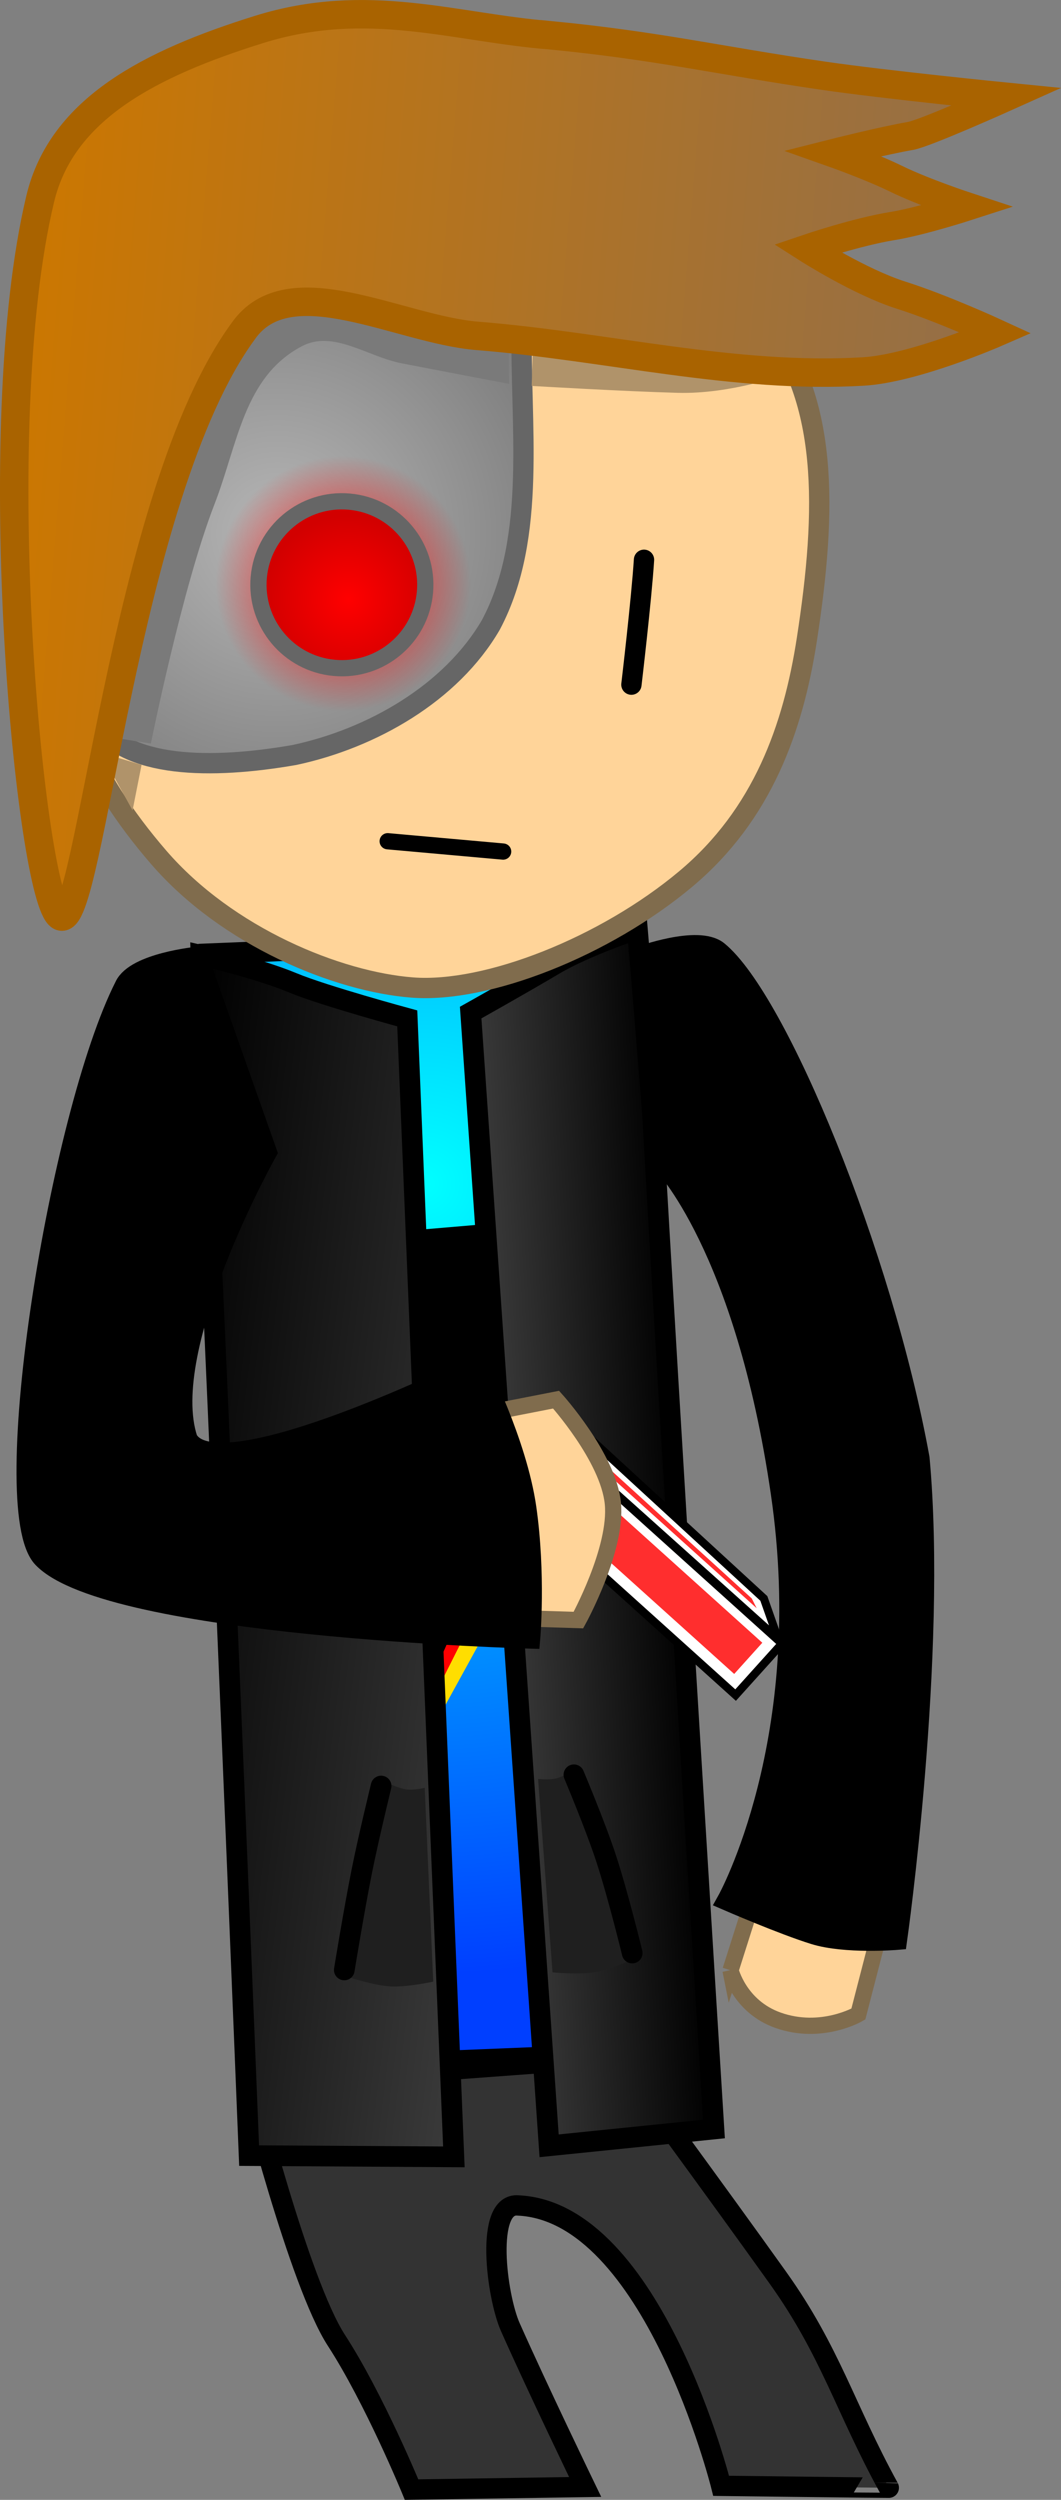 <svg xmlns="http://www.w3.org/2000/svg" xmlns:xlink="http://www.w3.org/1999/xlink" width="130.632" height="307.648" version="1.1" viewBox="0 0 130.632 307.648"><rect x="0" y="0" width="130.632" height="307.648" fill="#808080" stroke="none"/><defs><radialGradient id="color-1" cx="229.691" cy="144.663" r="97.283" gradientUnits="userSpaceOnUse"><stop offset="0" stop-color="#0ff"/><stop offset="1" stop-color="#003fff"/></radialGradient><linearGradient id="color-2" x1="238.851" x2="261.414" y1="188.644" y2="187.441" gradientUnits="userSpaceOnUse"><stop offset="0" stop-color="#3b3b3b"/><stop offset="1" stop-color="#000"/></linearGradient><linearGradient id="color-3" x1="193.378" x2="241.758" y1="188.969" y2="194.841" gradientUnits="userSpaceOnUse"><stop offset="0" stop-color="#000"/><stop offset="1" stop-color="#3b3b3b"/></linearGradient><radialGradient id="color-4" cx="211.562" cy="64.672" r="51.995" gradientUnits="userSpaceOnUse"><stop offset="0" stop-color="#b6b6b6"/><stop offset="1" stop-color="#666"/></radialGradient><radialGradient id="color-5" cx="219.693" cy="70.796" r="15.718" gradientUnits="userSpaceOnUse"><stop offset="0" stop-color="red"/><stop offset="1" stop-color="red" stop-opacity="0"/></radialGradient><radialGradient id="color-6" cx="220.334" cy="72.716" r="10.271" gradientUnits="userSpaceOnUse"><stop offset="0" stop-color="red"/><stop offset="1" stop-color="#d20000"/></radialGradient><linearGradient id="color-7" x1="182.147" x2="301.454" y1="-1.788" y2="7.865" gradientUnits="userSpaceOnUse"><stop offset="0" stop-color="#c70"/><stop offset="1" stop-color="#946f48"/></linearGradient></defs><g><g fill-rule="nonzero" stroke-dashoffset="0" stroke-linejoin="miter" stroke-miterlimit="10" data-paper-data="{&quot;isPaintingLayer&quot;:true}" transform="translate(-177.433,1.026)" style="mix-blend-mode:normal"><path fill="#333" stroke="#000" stroke-linecap="butt" stroke-width="2.5" d="M253.496,252.168c0,0 12.016,16.332 19.706,27.106c6.505,9.113 8.271,16.042 13.661,25.856c0.009,0.016 -20.641,-0.235 -20.641,-0.235c0,0 -8.404,-33.73 -24.984,-34.504c-4.149,-0.404 -2.668,11.162 -0.974,14.972c3.427,7.707 9.215,19.673 9.215,19.673l-21.372,0.322c0,0 -4.6,-11.195 -9.252,-18.36c-4.62,-7.117 -10.756,-31.488 -10.756,-31.488z" data-paper-data="{&quot;origPos&quot;:null,&quot;index&quot;:null}"/><path id="ID0.9171315478160977" fill="url(#color-1)" stroke="#000" stroke-linecap="butt" stroke-width="2.543" d="M203.197,116.345l51.107,-2.083l6.757,137.187l-50.278,2.038z" data-paper-data="{&quot;origPos&quot;:null,&quot;index&quot;:null,&quot;origRot&quot;:0}"/><g stroke="#000" stroke-linecap="butt" stroke-width="0" data-paper-data="{&quot;origPos&quot;:null,&quot;index&quot;:null,&quot;origRot&quot;:0}"><path fill="#ffde00" d="M233.257,190.501l-4.542,0.316l5.484,-20.916l-5.066,0.81l4.124,-17.26l16.207,-1.381l-5.03,13.178l3.47,-0.377l-5.589,19.994l3.052,0.115l-17.45,31.753z" data-paper-data="{&quot;index&quot;:null,&quot;origPos&quot;:null}"/><path fill="red" d="M231.721,187.485l-4.542,0.316l5.484,-20.916l-5.066,0.81l4.124,-17.26l16.207,-1.381l-5.03,13.178l3.47,-0.377l-5.589,19.994l3.052,0.115l-16.064,31.937z" data-paper-data="{&quot;index&quot;:null,&quot;origPos&quot;:null}"/><path fill="#000" d="M228.963,187.374l-4.542,0.316l5.484,-20.916l-5.066,0.81l4.124,-17.26l16.207,-1.381l-5.03,13.178l3.47,-0.377l-5.589,19.994l3.052,0.115l-13.402,30.246z" data-paper-data="{&quot;index&quot;:null,&quot;origPos&quot;:null}"/></g><path id="ID0.5423141438513994" fill="url(#color-2)" stroke="#000" stroke-linecap="round" stroke-width="2.543" d="M235.382,123.588c0,0 6.235,-3.491 10.218,-5.858c3.989,-2.371 10.31,-4.417 10.31,-4.417c0,0 1.76,20.933 1.904,23.537c1.645,29.777 7.521,124.132 7.521,124.132l-20.293,2.067z" data-paper-data="{&quot;origPos&quot;:null,&quot;index&quot;:null,&quot;origRot&quot;:0}"/><path id="ID0.5423141438513994" fill="url(#color-3)" stroke="#000" stroke-linecap="round" stroke-width="2.543" d="M233.315,264.411l-25.211,-0.155c0,0 -3.764,-94.021 -5.296,-123.804c-0.134,-2.604 -0.639,-23.916 -0.639,-23.916c0,0 6.899,1.553 11.36,3.41c3.786,1.575 14.046,4.358 14.046,4.358z" data-paper-data="{&quot;origPos&quot;:null,&quot;index&quot;:null,&quot;origRot&quot;:0}"/><path fill="#1f1f1f" stroke="#000" stroke-linecap="butt" stroke-width="0" d="M250.742,241.671c-2.041,0.353 -5.281,0.032 -5.281,0.032l-1.776,-23.804c0,0 1.441,0.171 2.341,-0.092c1.057,-0.308 2.674,-1.371 2.674,-1.371l7.041,23.492c0,0 -3.028,1.404 -4.999,1.744z" data-paper-data="{&quot;origPos&quot;:null,&quot;index&quot;:null,&quot;origRot&quot;:0}"/><path fill="none" stroke="#000" stroke-linecap="round" stroke-width="2.543" d="M248.095,217.387c0,0 2.667,6.328 3.959,10.279c1.509,4.613 3.218,11.663 3.218,11.663" data-paper-data="{&quot;origPos&quot;:null,&quot;origRot&quot;:0,&quot;index&quot;:null}"/><path fill="#1f1f1f" stroke="#000" stroke-linecap="butt" stroke-width="0" d="M220.353,242.294l4.216,-24.159c0,0 1.731,0.865 2.817,1.046c0.925,0.155 2.336,-0.185 2.336,-0.185l1.049,23.847c0,0 -3.18,0.701 -5.248,0.593c-1.997,-0.105 -5.17,-1.141 -5.17,-1.141z" data-paper-data="{&quot;origPos&quot;:null,&quot;origRot&quot;:0}"/><path fill="none" stroke="#000" stroke-linecap="round" stroke-width="2.543" d="M219.822,241.408c0,0 1.214,-7.449 2.167,-12.207c0.816,-4.075 2.367,-10.428 2.367,-10.428" data-paper-data="{&quot;origPos&quot;:null,&quot;origRot&quot;:0}"/><path fill="#ffd499" stroke="#806c4d" stroke-linecap="butt" stroke-width="2" d="M267.376,241.445l4.964,-15.633l14.771,5.563l-3.995,15.462c0,0 -4.552,2.654 -9.889,0.763c-4.771,-1.691 -5.851,-6.156 -5.851,-6.156z" data-paper-data="{&quot;origRot&quot;:0,&quot;origPos&quot;:null,&quot;index&quot;:null}"/><path id="ID0.5423141438513994" fill="#000" stroke="#000" stroke-linecap="round" stroke-width="2.543" d="M256.192,116.726c0,0 7.199,-2.653 9.626,-0.67c7.281,5.948 20.214,37.19 24.794,62.38c2.222,24.048 -2.757,59.232 -2.757,59.232c0,0 -6.319,0.522 -10.157,-0.664c-3.838,-1.185 -10.698,-4.16 -10.698,-4.16c0,0 11.033,-19.775 6.601,-50.163c-4.432,-30.389 -14.595,-40.639 -14.595,-40.639z" data-paper-data="{&quot;origPos&quot;:null,&quot;index&quot;:null,&quot;origRot&quot;:0}"/><g stroke="#000" data-paper-data="{&quot;origRot&quot;:0,&quot;origPos&quot;:null}"><path fill="#fff" stroke-linecap="butt" stroke-width="1" d="M242.719,184.804l5.706,-6.333l25.282,22.779l-5.706,6.333z" data-paper-data="{&quot;origPos&quot;:null}"/><path fill="#fff" stroke-linecap="butt" stroke-width="1" d="M240.496,179.441l5.904,-6.605l2.026,6.207l-5.585,5.729z" data-paper-data="{&quot;origPos&quot;:null}"/><path fill="#fff" stroke-linecap="butt" stroke-width="1" d="M248.887,178.846l-1.899,-5.669l24.49,22.51l1.756,4.993z" data-paper-data="{&quot;origPos&quot;:null}"/><path fill="#ff2e2e" stroke-linecap="butt" stroke-width="0" d="M245.298,184.682l3.461,-3.842l22.531,20.3l-3.461,3.842z" data-paper-data="{&quot;origPos&quot;:null}"/><path fill="#ff2e2e" stroke-linecap="butt" stroke-width="0" d="M249.833,178.186l-0.098,-0.935l20.257,18.439l0.607,1.205z" data-paper-data="{&quot;origPos&quot;:null}"/><path fill="none" stroke-linecap="round" stroke-width=".5" d="M245.33,181.445l-2.013,-4.447" data-paper-data="{&quot;origPos&quot;:null}"/></g><path fill="#ffd499" stroke="#806c4d" stroke-linecap="butt" stroke-width="2" d="M224.602,197.602l-4.574,-21.319l25.872,-5.06c0,0 6.416,7.102 6.988,12.746c0.572,5.644 -4.239,14.381 -4.239,14.381z" data-paper-data="{&quot;origRot&quot;:0,&quot;origPos&quot;:null,&quot;index&quot;:null}"/><path id="ID0.5423141438513994" fill="#000" stroke="#000" stroke-linecap="round" stroke-width="2.543" d="M210.258,140.764c0,0 -13.496,24.056 -9.756,35.343c3.739,6.787 35.665,-9.137 35.665,-9.137c0,0 4.876,9.483 6.036,17.611c1.16,8.129 0.477,16.01 0.477,16.01c0,0 -51.787,-1.393 -59.958,-9.909c-5.765,-6.009 2.078,-54.527 10.09,-70.347c1.322,-2.842 8.957,-3.587 8.957,-3.587z" data-paper-data="{&quot;origPos&quot;:null,&quot;index&quot;:null,&quot;origRot&quot;:0}"/><g data-paper-data="{&quot;origPos&quot;:null,&quot;origRot&quot;:0}"><path id="ID0.7719937418587506" fill="#ffd499" stroke="#806c4d" stroke-linecap="butt" stroke-width="2.5" d="M236.348,20.226c14.044,1.134 26.314,7.779 34.793,17.6c8.479,9.822 8.072,24.023 5.635,39.827c-1.679,10.889 -5.437,21.558 -14.918,29.498c-9.951,8.333 -24.459,14.055 -33.64,13.355c-9.181,-0.699 -22.778,-6.214 -31.257,-16.034c-8.479,-9.822 -13.388,-20.337 -12.267,-34.17c1.122,-13.833 4.527,-29.953 14.479,-38.287c9.951,-8.333 23.133,-12.923 37.176,-11.789z" data-paper-data="{&quot;origPos&quot;:null,&quot;origRot&quot;:0}"/><path id="ID0.479907026514411" fill="url(#color-4)" stroke="#666" stroke-linecap="round" stroke-width="2.5" d="M239.278,23.209c5.265,0.619 2.542,10.436 2.407,15.735c-0.305,12.002 1.986,25.993 -3.804,36.907c-4.898,8.452 -14.706,14.012 -24.199,16.036c-10.259,1.787 -20.795,1.654 -24.496,-4.164c-5.744,-17.173 0.375,-40.898 12.441,-54.814c10.514,-11.316 22.341,-11.493 37.651,-9.699z" data-paper-data="{&quot;origPos&quot;:null,&quot;origRot&quot;:0}"/><path id="ID0.21129454905167222" fill="none" stroke="#000" stroke-linecap="round" stroke-width="2.5" d="M256.724,67.863c-0.308,4.867 -1.551,15.368 -1.551,15.368" data-paper-data="{&quot;origPos&quot;:null,&quot;origRot&quot;:0}"/><path fill="none" stroke="#000" stroke-linecap="round" stroke-width="2" d="M239.38,103.772l-14.214,-1.27" data-paper-data="{&quot;origPos&quot;:null,&quot;index&quot;:null,&quot;origRot&quot;:0}"/><path fill="url(#color-5)" stroke="none" stroke-linecap="butt" stroke-width="0" d="M204.037,69.397c0.773,-8.646 8.409,-15.029 17.055,-14.257c8.646,0.773 15.029,8.409 14.257,17.055c-0.773,8.646 -8.409,15.029 -17.055,14.257c-8.646,-0.773 -15.029,-8.409 -14.257,-17.055z" data-paper-data="{&quot;origPos&quot;:null,&quot;origRot&quot;:0}"/><path fill="url(#color-6)" stroke="#666" stroke-linecap="butt" stroke-width="2" d="M209.294,70.023c0.505,-5.65 5.495,-9.821 11.145,-9.316c5.65,0.505 9.821,5.495 9.316,11.145c-0.505,5.65 -5.495,9.821 -11.145,9.316c-5.65,-0.505 -9.821,-5.495 -9.316,-11.145z" data-paper-data="{&quot;origPos&quot;:null,&quot;origRot&quot;:0}"/><path fill="#7a7a7a" stroke="none" stroke-linecap="butt" stroke-width="0" d="M187.9,89.193c0,0 5.173,-20.884 10.293,-34.356c3.386,-8.909 11.467,-22.579 11.467,-22.579l30.402,9.426l0.062,4.535c0,0 -8.502,-1.615 -13.189,-2.522c-4.331,-0.838 -8.463,-4.168 -12.36,-2.102c-7.136,3.784 -7.831,11.955 -10.754,19.485c-3.949,10.174 -7.813,29.401 -7.813,29.401z" data-paper-data="{&quot;origRot&quot;:0,&quot;origPos&quot;:null}"/><path fill="#b0936a" stroke="none" stroke-linecap="butt" stroke-width="0" d="M242.895,46.455l0.14,-4.362l31.177,2.917c0,0 -6.721,2.489 -13.331,2.309c-6.66,-0.182 -17.737,-0.835 -17.737,-0.835z" data-paper-data="{&quot;origPos&quot;:null,&quot;origRot&quot;:0}"/><path fill="#b0936a" stroke="none" stroke-linecap="butt" stroke-width="0" d="M189.825,91.6l5.039,1.498l-1.109,5.606z" data-paper-data="{&quot;origPos&quot;:null,&quot;origRot&quot;:0}"/><path id="ID0.5302143599838018" fill="url(#color-7)" stroke="#a96300" stroke-linecap="round" stroke-width="3.5" d="M245.2,3.314c13.178,1.281 20.486,3.062 33.587,4.975c7.586,1.108 22.578,2.6 22.578,2.6c0,0 -10.017,4.501 -11.843,4.815c-3.387,0.582 -9.472,2.12 -9.472,2.12c0,0 4.549,1.607 7.719,3.155c3.409,1.664 8.721,3.412 8.721,3.412c0,0 -5.664,1.832 -9.192,2.403c-4.407,0.712 -10.46,2.766 -10.46,2.766c0,0 6.481,4.137 11.537,5.739c5.085,1.611 11.668,4.642 11.668,4.642c0,0 -10.042,4.381 -16.329,4.752c-15.858,0.938 -31.671,-3.12 -47.504,-4.383c-9.652,-0.771 -23.235,-8.699 -28.864,-0.536c-14.709,20.115 -18.904,74.056 -22.494,71.947c-3.59,-2.109 -9.317,-59.638 -2.463,-88.289c2.651,-11.072 13.546,-16.65 26.93,-20.83c13.383,-4.18 24.145,-0.201 35.881,0.713z" data-paper-data="{&quot;origPos&quot;:null,&quot;origRot&quot;:0}"/></g></g></g></svg>